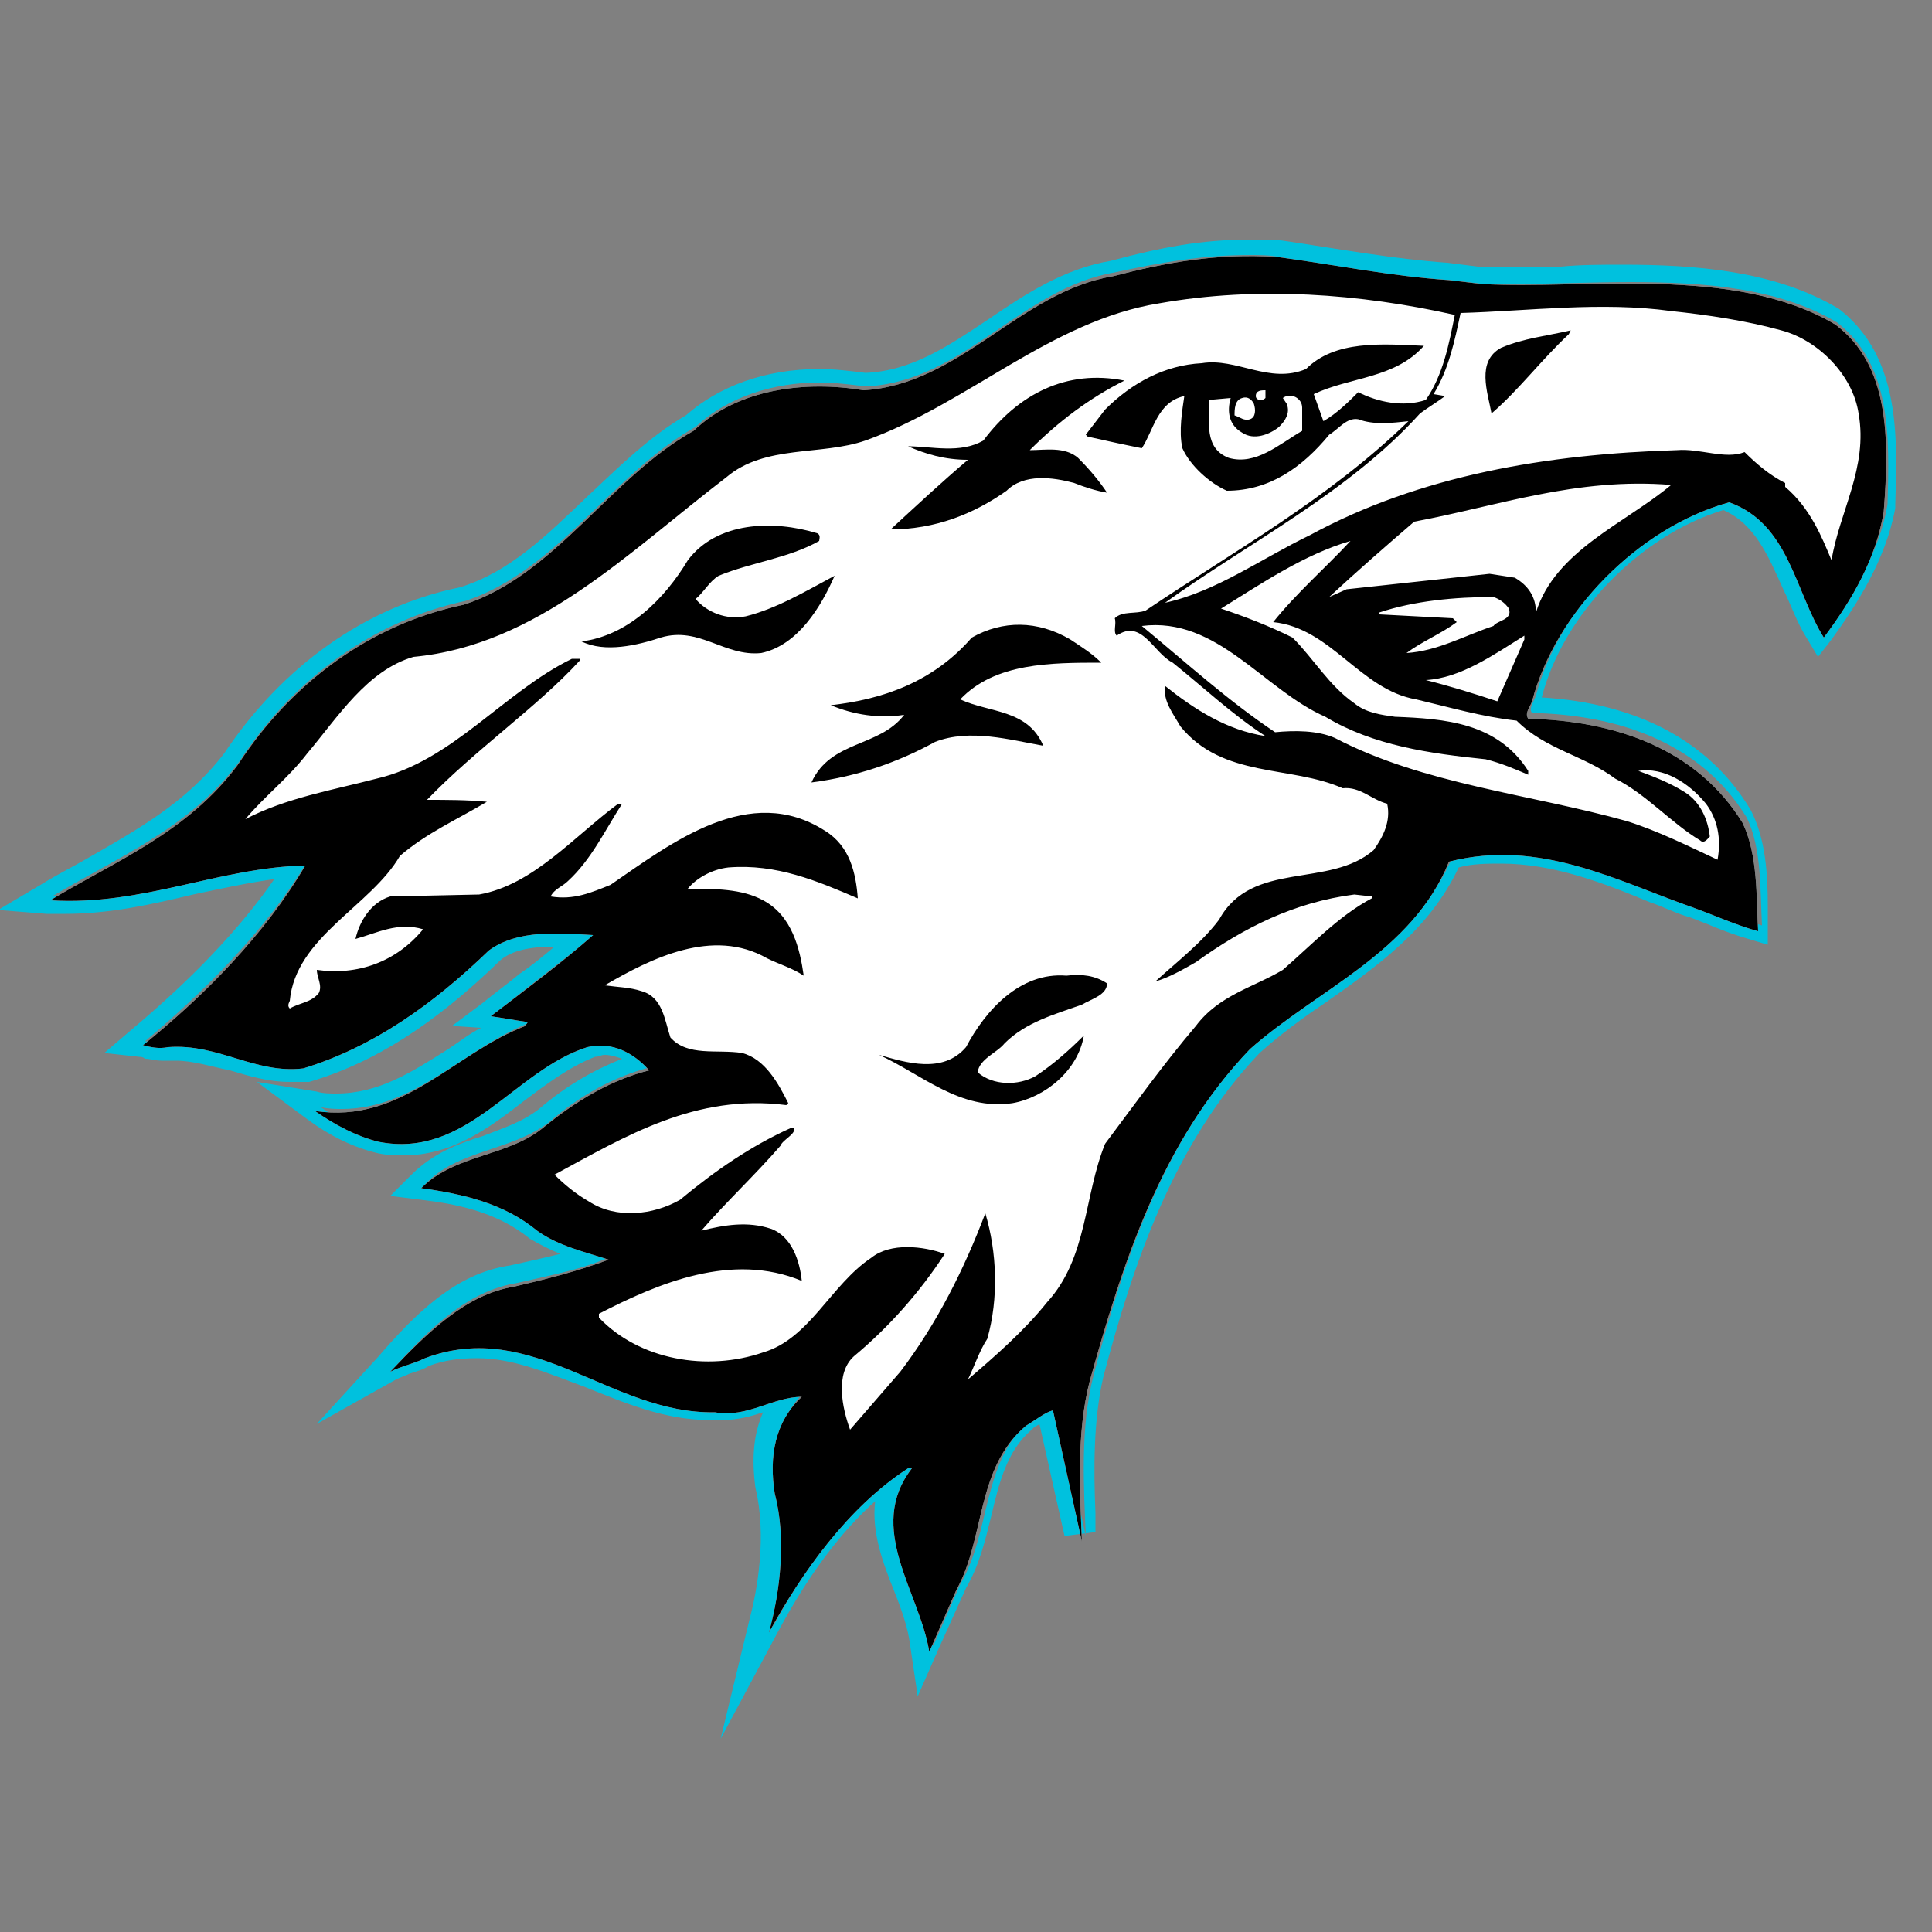 <?xml version="1.0" encoding="utf-8"?>
<!-- Generator: Adobe Illustrator 18.1.1, SVG Export Plug-In . SVG Version: 6.00 Build 0)  -->
<!DOCTYPE svg PUBLIC "-//W3C//DTD SVG 1.1//EN" "http://www.w3.org/Graphics/SVG/1.1/DTD/svg11.dtd">
<svg version="1.1" xmlns="http://www.w3.org/2000/svg" xmlns:xlink="http://www.w3.org/1999/xlink" x="0px" y="0px"
	 viewBox="0 0 100 100" enable-background="new 0 0 100 100" xml:space="preserve">
<rect x="0" y="0" width="100" height="100" fill="#808080" stroke="none"/>
<g id="AREA_3">
	<g id="OUTLINE_1_">
		<path fill="#00C1DE" d="M64.7,13.2c0.5,0,1,0,1.5,0.1c2.9,0.5,5.8,1,8.9,1.2l1.7,0.2c0.5,0,1,0,1.6,0c1.8,0,3.9-0.1,6-0.1
			c3.8,0,7.7,0.3,10.7,2.1c2.8,2.2,2.7,5.9,2.6,9.4c-0.4,2.4-1.7,4.5-3.1,6.5c-1.5-2.3-1.8-5.9-4.9-7C85,27,80.7,31.4,79.5,36
			c-0.1,0.3-0.4,0.7-0.2,0.9c4.4,0.1,8.7,1.5,11.1,5.4c0.8,1.6,0.7,3.8,0.8,5.6c-1.1-0.3-2.2-0.8-3.3-1.2c-3.1-1.2-6.3-2.8-9.9-2.8
			c-0.9,0-1.8,0.1-2.8,0.4c-1.9,4.6-6.8,6.5-10.3,9.7c-4.6,4.8-6.7,11.1-8.3,17.2c-0.7,2.7-0.5,5.8-0.4,8.3l-1.5-6.8
			c-0.5,0.1-1,0.5-1.4,0.8c-2.5,2.2-2,5.8-3.6,8.5l-1.4,3.2c-0.4-3.1-3.2-6.4-0.9-9.5h-0.2c-3.2,2-5.5,5.4-7.2,8.5
			c0.5-2.2,0.8-4.9,0.3-7.2c-0.3-1.9,0-3.7,1.4-5c-1.4,0-2.5,0.9-4,0.9c-0.2,0-0.4,0-0.5,0c-0.1,0-0.1,0-0.2,0
			c-4.3,0-7.8-3.3-12-3.3c-0.9,0-1.8,0.1-2.8,0.5c-0.6,0.3-1.2,0.4-1.8,0.7c1.8-2,3.8-4,6.4-4.4c1.7-0.4,3.4-0.7,4.9-1.4
			c-1.3-0.4-2.6-0.7-3.7-1.5c-1.7-1.4-3.8-1.9-6-2.2c1.7-1.8,4.4-1.7,6.4-3.2c1.6-1.4,3.4-2.4,5.4-2.9c-0.7-0.7-1.5-1.3-2.5-1.3
			c-0.2,0-0.4,0-0.7,0.1c-3.5,1.1-5.8,5-9.6,5c-0.4,0-0.7,0-1.1-0.1c-1.2-0.3-2.3-0.9-3.3-1.6c0.4,0.1,0.8,0.1,1.1,0.1
			c3.8,0,6.4-3.2,9.8-4.5c0-0.1,0.2-0.1,0.1-0.2c-0.6-0.1-1.2-0.3-1.9-0.3c1.7-1.4,3.6-2.8,5.3-4.2c-0.6,0-1.3-0.1-2-0.1
			c-1.3,0-2.5,0.2-3.5,0.9c-2.9,2.8-6,5-9.6,6.1c-0.2,0-0.5,0-0.7,0c-2.1,0-3.8-1.1-5.9-1.1c-0.2,0-0.3,0-0.5,0c-0.1,0-0.2,0-0.2,0
			c-0.4,0-0.7-0.1-1.1-0.1c3.1-2.6,6.3-5.8,8.4-9.3c-4.2,0.1-7.9,1.8-12.3,1.8c-0.3,0-0.6,0-0.9,0c3.3-2,7.1-3.5,9.7-7
			c2.8-4.3,7-7.3,11.7-8.3c4.8-1.6,7.6-6.6,11.9-9c1.7-1.6,4.1-2.3,6.4-2.3c0.8,0,1.6,0.1,2.4,0.2c5-0.2,8.1-5.1,12.9-5.9
			C60,13.6,62.2,13.2,64.7,13.2 M64.7,12.4c-2.5,0-4.6,0.4-7.2,1.1c-2.4,0.4-4.4,1.7-6.3,3c-2.1,1.4-4,2.7-6.4,2.8
			c-0.8-0.1-1.6-0.2-2.4-0.2c-2.8,0-5.2,0.9-6.9,2.4c-1.9,1.1-3.5,2.7-5.1,4.2c-2.1,2-4,3.9-6.6,4.7c-4.9,1-9.2,4.1-12.2,8.6
			c-2,2.6-4.6,4-7.2,5.5c-0.7,0.4-1.5,0.8-2.3,1.3l-2.2,1.3l2.5,0.2c0.3,0,0.7,0,1,0c2.3,0,4.5-0.5,6.6-1c1.4-0.3,2.8-0.6,4.2-0.8
			c-1.8,2.6-4.3,5.2-7.4,7.8l-1.4,1.2l1.8,0.2c0.1,0,0.2,0,0.3,0.1c0.3,0,0.5,0.1,0.9,0.1c0.1,0,0.2,0,0.3,0c0.1,0,0.2,0,0.4,0
			c0.9,0,1.8,0.3,2.8,0.5c1,0.3,2,0.6,3.1,0.6c0.3,0,0.5,0,0.8,0l0.1,0l0.1,0c3.4-1,6.5-3,9.9-6.3c0.6-0.5,1.5-0.7,2.8-0.7
			c-0.6,0.5-1.2,1-1.8,1.4c-0.6,0.5-1.3,1-1.9,1.5l-1.6,1.2l1.5,0.1c-0.6,0.3-1.1,0.7-1.7,1.1c-1.9,1.2-3.6,2.3-5.8,2.3
			c-0.3,0-0.7,0-1-0.1L13.3,56l2.7,2c1.1,0.8,2.3,1.4,3.6,1.7c0.5,0.1,0.9,0.1,1.3,0.1c2.5,0,4.4-1.4,6.2-2.8
			c1.2-0.9,2.4-1.8,3.7-2.3c0.2,0,0.3-0.1,0.5-0.1c0.3,0,0.6,0.1,0.9,0.2c-1.5,0.6-2.9,1.4-4.3,2.6C27,58.1,26,58.4,25,58.8
			c-1.3,0.4-2.6,0.9-3.7,2l-1.1,1.1l1.6,0.2c1.7,0.2,3.9,0.6,5.6,2l0,0l0,0c0.5,0.3,1.1,0.6,1.6,0.8c-0.8,0.2-1.7,0.4-2.6,0.6
			c-2.8,0.4-4.9,2.5-6.8,4.7l-3.2,3.5l4.1-2.3c0.2-0.1,0.5-0.2,0.7-0.3c0.3-0.1,0.7-0.2,1-0.4c0.8-0.3,1.6-0.4,2.5-0.4
			c1.9,0,3.7,0.8,5.6,1.5c2,0.8,4.1,1.7,6.4,1.7l0.1,0c0.2,0,0.4,0,0.6,0c0.8,0,1.5-0.2,2.1-0.4c-0.5,1.1-0.6,2.4-0.4,3.9l0,0l0,0
			c0.6,2.5,0.1,5.3-0.3,6.8l-1.5,6.2l3-5.6c1.5-2.8,3.2-5.1,5-6.7c-0.2,1.6,0.4,3.2,1,4.7c0.4,1,0.7,1.9,0.8,2.7l0.4,2.7l1.1-2.5
			l1.4-3.1c0.7-1.2,1-2.5,1.3-3.7c0.4-1.7,0.8-3.4,2.1-4.5l0.1-0.1c0.1-0.1,0.2-0.1,0.3-0.2l1.3,5.8l1.6-0.2c0-0.3,0-0.7,0-1
			c-0.1-2.3-0.1-4.8,0.4-7c1.5-5.7,3.6-12.1,8.1-16.8c1-0.9,2.2-1.8,3.4-2.6c2.7-1.9,5.4-3.8,6.9-7c0.7-0.2,1.5-0.2,2.2-0.2
			c2.7,0,5.3,1,7.7,2c0.6,0.2,1.2,0.5,1.8,0.7c0.4,0.1,0.8,0.3,1.1,0.4c0.7,0.3,1.5,0.6,2.2,0.8l1,0.3l0-1.1c0-0.3,0-0.6,0-0.9
			c0-1.6-0.1-3.5-0.9-5l0,0l0,0c-2.1-3.5-5.8-5.5-10.8-5.8c1.1-4.3,5.1-8.4,9.4-9.7c1.6,0.7,2.3,2.3,3.1,4.1
			c0.4,0.8,0.7,1.7,1.2,2.5l0.6,1l0.7-0.9c1.3-1.8,2.8-4.1,3.3-6.8l0-0.1l0-0.1c0.1-3.4,0.3-7.6-2.9-10.1l0,0l0,0
			c-3.3-2-7.5-2.3-11.2-2.3c-1.1,0-2.2,0-3.2,0.1c-1,0-1.9,0-2.8,0c-0.6,0-1.1,0-1.5,0l-1.6-0.2c-2.8-0.2-5.5-0.7-8.2-1.1l-0.7-0.1
			l0,0l0,0C65.8,12.4,65.2,12.4,64.7,12.4L64.7,12.4z"/>
	</g>
</g>
<g id="AREA_2">
	<path id="FILL_ONE_2_" fill="#FFFFFF" d="M95,16.8c-5.2-3.1-13-1.8-18.3-2.1l-1.7-0.2c-3-0.2-5.9-0.8-8.9-1.2
		c-3.2-0.2-5.8,0.3-8.5,1c-4.8,0.8-7.9,5.6-12.9,5.9c-3-0.5-6.5-0.1-8.8,2.1c-4.3,2.4-7.2,7.5-11.9,9c-4.8,1-8.9,4-11.7,8.3
		c-2.6,3.5-6.4,5-9.7,7c4.8,0.3,8.7-1.7,13.2-1.8c-2.1,3.6-5.3,6.8-8.4,9.3c0.4,0.1,0.8,0.2,1.3,0.1c2.6-0.2,4.5,1.4,7,1.1
		c3.6-1.1,6.7-3.3,9.6-6.1c1.5-1.1,3.6-0.9,5.4-0.8c-1.7,1.5-3.6,2.9-5.3,4.2c0.7,0.1,1.2,0.2,1.9,0.3c0,0.1-0.1,0.1-0.1,0.2
		c-3.7,1.4-6.4,5.1-10.9,4.4c1,0.7,2.1,1.3,3.3,1.6c4.6,0.9,7-3.7,10.8-4.9c1.3-0.3,2.4,0.3,3.2,1.2c-2,0.5-3.8,1.6-5.4,2.9
		c-1.9,1.6-4.6,1.4-6.4,3.2c2.2,0.3,4.3,0.8,6,2.2c1.1,0.8,2.5,1.1,3.7,1.5c-1.6,0.6-3.2,1-4.9,1.4c-2.5,0.4-4.5,2.4-6.4,4.4
		c0.6-0.3,1.2-0.4,1.8-0.7c5.6-2.1,9.6,2.9,15,2.8c1.7,0.3,3-0.8,4.5-0.8c-1.4,1.3-1.7,3.1-1.4,5c0.6,2.3,0.3,5-0.3,7.2
		c1.7-3.1,4.1-6.5,7.2-8.5h0.2c-2.4,3.1,0.4,6.4,0.9,9.5l1.4-3.2c1.5-2.7,1-6.3,3.6-8.5c0.5-0.3,1-0.7,1.4-0.8l1.5,6.8
		c-0.1-2.5-0.3-5.6,0.4-8.3c1.7-6.1,3.7-12.4,8.3-17.2c3.5-3.1,8.4-5,10.3-9.7c4.7-1.2,8.7,1,12.7,2.4c1.1,0.4,2.2,0.9,3.3,1.2
		c-0.1-1.8,0-3.9-0.8-5.6c-2.4-3.9-6.7-5.3-11.1-5.4c-0.2-0.3,0.1-0.6,0.2-0.9c1.2-4.6,5.5-9,10.2-10.3c3.1,1.1,3.4,4.6,4.9,7
		c1.5-2,2.7-4.1,3.1-6.5C97.8,22.7,97.8,18.9,95,16.8z"/>
</g>
<g id="AREA_1">
	<g>
		<g>
			<path d="M54,38.6c-0.8-1.9-2.8-1.7-4.3-2.4c1.8-1.9,4.7-1.9,7.3-1.9c-0.5-0.5-1-0.8-1.6-1.2c-1.7-1-3.5-1-5.1-0.1
				c-2,2.3-4.6,3.2-7.3,3.5c1.2,0.5,2.5,0.7,3.8,0.5c-1.3,1.7-3.8,1.3-4.8,3.5c2.3-0.3,4.4-1,6.4-2.1C50.2,37.7,52.3,38.3,54,38.6z"
				/>
			<path d="M55.2,50.5c-2.4-0.2-4.2,1.8-5.2,3.7c-1.2,1.4-3.1,0.8-4.5,0.4c2.2,1,4.2,2.9,6.9,2.5c1.7-0.3,3.4-1.7,3.7-3.5
				c-0.8,0.8-1.6,1.5-2.5,2.1c-0.9,0.5-2.2,0.5-3-0.2c0.1-0.7,1-1,1.4-1.5c1.1-1.1,2.6-1.5,4-2c0.5-0.3,1.3-0.5,1.3-1.1
				C56.7,50.5,56,50.4,55.2,50.5z"/>
			<path d="M77.2,21.4c1.4-1.2,2.6-2.8,4-4.1l0.1-0.2c-1.3,0.3-2.4,0.4-3.6,0.9C76.4,18.7,77,20.3,77.2,21.4z"/>
			<path d="M52.1,25.4c0.9-0.9,2.4-0.7,3.5-0.4c0.5,0.2,1.1,0.4,1.7,0.5c-0.4-0.6-0.9-1.2-1.5-1.8c-0.7-0.6-1.7-0.4-2.5-0.4
				c1.5-1.5,3.1-2.7,4.9-3.6c-3-0.6-5.5,0.7-7.3,3.1c-1.2,0.7-2.7,0.3-3.9,0.3c0.9,0.4,1.9,0.7,3.1,0.7c-1.3,1.1-2.7,2.4-4,3.6
				C48.4,27.4,50.4,26.6,52.1,25.4z"/>
			<path d="M38.6,31.9c-1,0.2-2-0.2-2.6-0.9c0.4-0.3,0.7-0.9,1.2-1.2c1.7-0.7,3.6-0.9,5.2-1.8c0-0.1,0.1-0.3-0.1-0.4
				C40,26.9,37.1,27,35.6,29c-1.2,2-3.1,3.9-5.5,4.2c1.2,0.6,2.9,0.2,4.1-0.2c2-0.6,3.3,1,5.2,0.8c1.9-0.4,3.1-2.4,3.8-4
				C41.7,30.6,40.2,31.5,38.6,31.9z"/>
		</g>
		<path d="M95,16.8c-5.2-3.1-13-1.8-18.3-2.1l-1.7-0.2c-3-0.2-5.9-0.8-8.9-1.2c-3.2-0.2-5.8,0.3-8.5,1c-4.8,0.8-7.9,5.6-12.9,5.9
			c-3-0.5-6.5-0.1-8.8,2.1c-4.3,2.4-7.2,7.5-11.9,9c-4.8,1-8.9,4-11.7,8.3c-2.6,3.5-6.4,5-9.7,7c4.8,0.3,8.7-1.7,13.2-1.8
			c-2.1,3.6-5.3,6.8-8.4,9.3c0.4,0.1,0.8,0.2,1.3,0.1c2.6-0.2,4.5,1.4,7,1.1c3.6-1.1,6.7-3.3,9.6-6.1c1.5-1.1,3.6-0.9,5.4-0.8
			c-1.7,1.5-3.6,2.9-5.3,4.2c0.7,0.1,1.2,0.2,1.9,0.3c0,0.1-0.1,0.1-0.1,0.2c-3.7,1.4-6.4,5.1-10.9,4.4c1,0.7,2.1,1.3,3.3,1.6
			c4.6,0.9,7-3.7,10.8-4.9c1.3-0.3,2.4,0.3,3.2,1.2c-2,0.5-3.8,1.6-5.4,2.9c-1.9,1.6-4.6,1.4-6.4,3.2c2.2,0.3,4.3,0.8,6,2.2
			c1.1,0.8,2.5,1.1,3.7,1.5c-1.6,0.6-3.2,1-4.9,1.4c-2.5,0.4-4.5,2.4-6.4,4.4c0.6-0.3,1.2-0.4,1.8-0.7c5.6-2.1,9.6,2.9,15,2.8
			c1.7,0.3,3-0.8,4.5-0.8c-1.4,1.3-1.7,3.1-1.4,5c0.6,2.3,0.3,5-0.3,7.2c1.7-3.1,4.1-6.5,7.2-8.5h0.2c-2.4,3.1,0.4,6.4,0.9,9.5
			l1.4-3.2c1.5-2.7,1-6.3,3.6-8.5c0.5-0.3,1-0.7,1.4-0.8l1.5,6.8c-0.1-2.5-0.3-5.6,0.4-8.3c1.7-6.1,3.7-12.4,8.3-17.2
			c3.5-3.1,8.4-5,10.3-9.7c4.7-1.2,8.7,1,12.7,2.4c1.1,0.4,2.2,0.9,3.3,1.2c-0.1-1.8,0-3.9-0.8-5.6c-2.4-3.9-6.7-5.3-11.1-5.4
			c-0.2-0.3,0.1-0.6,0.2-0.9c1.2-4.6,5.5-9,10.2-10.3c3.1,1.1,3.4,4.6,4.9,7c1.5-2,2.7-4.1,3.1-6.5C97.8,22.7,97.8,18.9,95,16.8z
			 M71.1,44c-2.3,2-6.3,0.5-8,3.6c-0.9,1.2-2.2,2.2-3.3,3.2c0.7-0.2,1.4-0.6,2.1-1c2.5-1.8,5.1-3.1,8.2-3.5l0.9,0.1v0.1
			c-1.7,0.9-3.1,2.4-4.6,3.7c-1.5,0.9-3.3,1.3-4.5,2.9c-1.7,2-3.2,4.1-4.7,6.1c-1.1,2.7-0.9,5.9-3,8.2c-1.2,1.5-2.7,2.8-4.1,4
			c0.3-0.6,0.6-1.5,1-2.1c0.6-2.1,0.5-4.5-0.1-6.5c-1.1,2.9-2.5,5.7-4.4,8.2L44,74c-0.4-1.1-0.8-2.9,0.2-3.8
			c1.8-1.5,3.4-3.3,4.7-5.3c-1.1-0.4-2.8-0.6-3.8,0.2c-2.1,1.4-3.2,4.2-5.6,4.9c-2.9,1-6.4,0.4-8.5-1.8V68c3.1-1.6,6.9-3.2,10.5-1.7
			c-0.1-1-0.5-2.3-1.6-2.7c-1.2-0.4-2.4-0.2-3.6,0.1c1.2-1.4,2.8-2.9,4.1-4.4c0.1-0.3,0.8-0.6,0.7-0.9h-0.2c-2,0.9-3.9,2.2-5.7,3.7
			c-1.4,0.8-3.3,1-4.7,0.1c-0.7-0.4-1.3-0.9-1.8-1.4c3.7-2,7.3-4.2,12-3.6l0.1-0.1c-0.5-1-1.2-2.3-2.4-2.6c-1.3-0.2-2.8,0.2-3.7-0.8
			c-0.3-0.9-0.4-2.1-1.5-2.4c-0.6-0.2-1.2-0.2-1.9-0.3c2.4-1.4,5.6-3,8.4-1.4c0.6,0.3,1.3,0.5,1.9,0.9c-0.2-1.4-0.6-3.1-2.1-3.9
			c-1.1-0.6-2.5-0.6-3.9-0.6c0.4-0.5,1.2-1,2.1-1.1c2.5-0.2,4.6,0.7,6.7,1.6c-0.1-1.3-0.4-2.7-1.7-3.5c-3.9-2.5-7.9,0.6-11.1,2.8
			c-1,0.4-1.9,0.8-3.1,0.6c0.2-0.4,0.6-0.5,0.9-0.8c1.2-1.1,1.9-2.6,2.8-4h-0.2c-2.3,1.7-4.4,4.2-7.2,4.7l-4.6,0.1
			c-1,0.3-1.6,1.3-1.8,2.2c1.1-0.3,2.2-0.9,3.5-0.5c-1.4,1.7-3.4,2.4-5.5,2.1c0,0.4,0.3,0.8,0.1,1.2c-0.4,0.5-1,0.5-1.5,0.8
			c-0.1-0.1-0.1-0.2,0-0.4c0.3-3.3,4.2-4.9,5.7-7.5c1.4-1.2,3-1.9,4.5-2.8c-1-0.1-2.1-0.1-3.1-0.1c2.5-2.6,5.7-4.8,7.9-7.2v-0.1
			h-0.4c-3.5,1.7-6.2,5.3-10.1,6.2c-2.3,0.6-4.7,1-6.8,2.1c1-1.2,2.2-2.1,3.2-3.4c1.6-1.9,3.1-4.3,5.5-5c6.4-0.6,11.1-5.4,16.2-9.3
			c2-1.7,4.9-1.1,7.2-1.9c5.3-1.9,9.6-6.2,15.2-7.1c5.1-0.9,10.4-0.5,15.3,0.6c-0.3,1.5-0.6,3.1-1.5,4.4c-1.2,0.4-2.5,0.1-3.5-0.4
			c-0.5,0.5-1.1,1.1-1.8,1.5l-0.5-1.4c1.9-0.9,4.2-0.8,5.7-2.5c-2.2-0.1-4.6-0.3-6.1,1.2c-1.9,0.8-3.6-0.6-5.4-0.3
			c-1.9,0.1-3.6,1-5,2.4l-1,1.3l0.1,0.1c0.9,0.2,1.8,0.4,2.8,0.6c0.6-0.9,0.8-2.4,2.2-2.7c-0.1,0.7-0.3,1.8-0.1,2.7
			c0.4,0.9,1.4,1.8,2.3,2.2c2.2,0,3.9-1.2,5.3-2.9c0.5-0.3,0.9-0.9,1.5-0.8c0.8,0.3,1.7,0.2,2.6,0.1c-4.1,4-9,6.7-13.6,9.8
			c-0.5,0.2-1.2,0-1.6,0.4c0.1,0.3-0.1,0.7,0.1,0.9c1.3-0.9,1.9,0.9,2.9,1.4c1.5,1.2,3.1,2.7,4.8,3.8c-2-0.3-3.7-1.4-5.2-2.6
			c-0.1,0.8,0.4,1.4,0.8,2.1c2.2,2.7,5.7,2,8.4,3.2c0.9-0.1,1.5,0.6,2.3,0.8C72,42.5,71.6,43.3,71.1,44z M62.6,20.7l1.1-0.1
			c-0.2,0.7-0.1,1.4,0.6,1.8c0.6,0.4,1.4,0.1,1.9-0.3c0.3-0.3,0.6-0.7,0.4-1.2l-0.2-0.3c0.4-0.3,1,0,1,0.5v1.2
			c-1.2,0.7-2.4,1.8-3.8,1.4C62.3,23.2,62.6,21.8,62.6,20.7z M64.3,20.6c0.3-0.1,0.5,0.1,0.6,0.3c0.1,0.3,0.1,0.7-0.2,0.8
			c-0.3,0.1-0.5-0.1-0.8-0.2C63.9,21.2,63.9,20.7,64.3,20.6z M65,20.5c0-0.3,0.3-0.3,0.5-0.3v0.4C65.3,20.8,65,20.7,65,20.5z
			 M83.6,40.3c1.6,0.8,2.9,2.3,4.4,3.2c0.2,0.2,0.4-0.1,0.5-0.2c-0.1-0.9-0.5-1.8-1.3-2.3c-0.8-0.5-1.6-0.8-2.4-1.1
			c1.3-0.2,2.6,0.6,3.5,1.7c0.6,0.8,0.8,1.8,0.6,2.9c-1.5-0.7-3.1-1.5-4.7-2c-5-1.4-10.5-1.9-15.1-4.3c-0.9-0.4-2.1-0.4-3.1-0.3
			c-2.4-1.6-4.6-3.6-6.9-5.5c3.9-0.5,6.3,3.3,9.5,4.7c2.5,1.5,5.4,1.9,8.3,2.2c0.8,0.2,1.5,0.5,2.2,0.8v-0.2
			c-1.6-2.5-4.3-2.7-6.9-2.8c-0.7-0.1-1.5-0.2-2.1-0.7c-1.3-0.9-2.1-2.3-3.2-3.4c-1.2-0.6-2.5-1.1-3.7-1.5c2.1-1.3,4.3-2.8,6.7-3.5
			c-1.3,1.4-2.8,2.7-4,4.2c3,0.3,4.5,3.5,7.4,4c1.7,0.4,3.4,0.9,5.2,1.1C80,38.8,82,39.1,83.6,40.3z M77.3,32.4
			c-1.5,0.5-2.9,1.3-4.5,1.4c0.8-0.6,1.8-1,2.6-1.6L75.2,32l-3.8-0.2v-0.1c1.8-0.6,3.9-0.8,5.9-0.8c0.3,0.1,0.6,0.3,0.8,0.6
			C78.3,32.1,77.5,32.1,77.3,32.4z M78.9,32.9v0.2l-1.4,3.2c-1.2-0.4-2.5-0.8-3.7-1.1C75.6,35.1,77.3,33.9,78.9,32.9z M79.5,31.7
			c0-0.8-0.4-1.4-1.1-1.8l-1.3-0.2l-7.4,0.8l-0.9,0.4c1.4-1.3,3-2.7,4.4-3.9c4.3-0.8,8.4-2.3,13.3-1.9
			C84.1,27.1,80.5,28.5,79.5,31.7z M94.8,29c-0.5-1.2-1.1-2.7-2.4-3.8V25c-0.8-0.4-1.5-1-2.1-1.6c-1,0.4-2.3-0.2-3.5-0.1
			c-6.7,0.2-13.3,1.3-19,4.4c-2.5,1.2-4.8,2.9-7.5,3.5c4.3-3.1,9.5-5.7,13.2-9.8c0.4-0.3,0.9-0.6,1.3-0.9l-0.6-0.1
			c0.8-1.3,1.1-2.8,1.4-4.2c3.5-0.1,7.3-0.6,10.9-0.1c1.9,0.2,3.9,0.5,5.7,1c1.9,0.5,3.7,2.3,4,4.3C96.7,24.2,95.2,26.5,94.8,29z"/>
	</g>
</g>
</svg>
